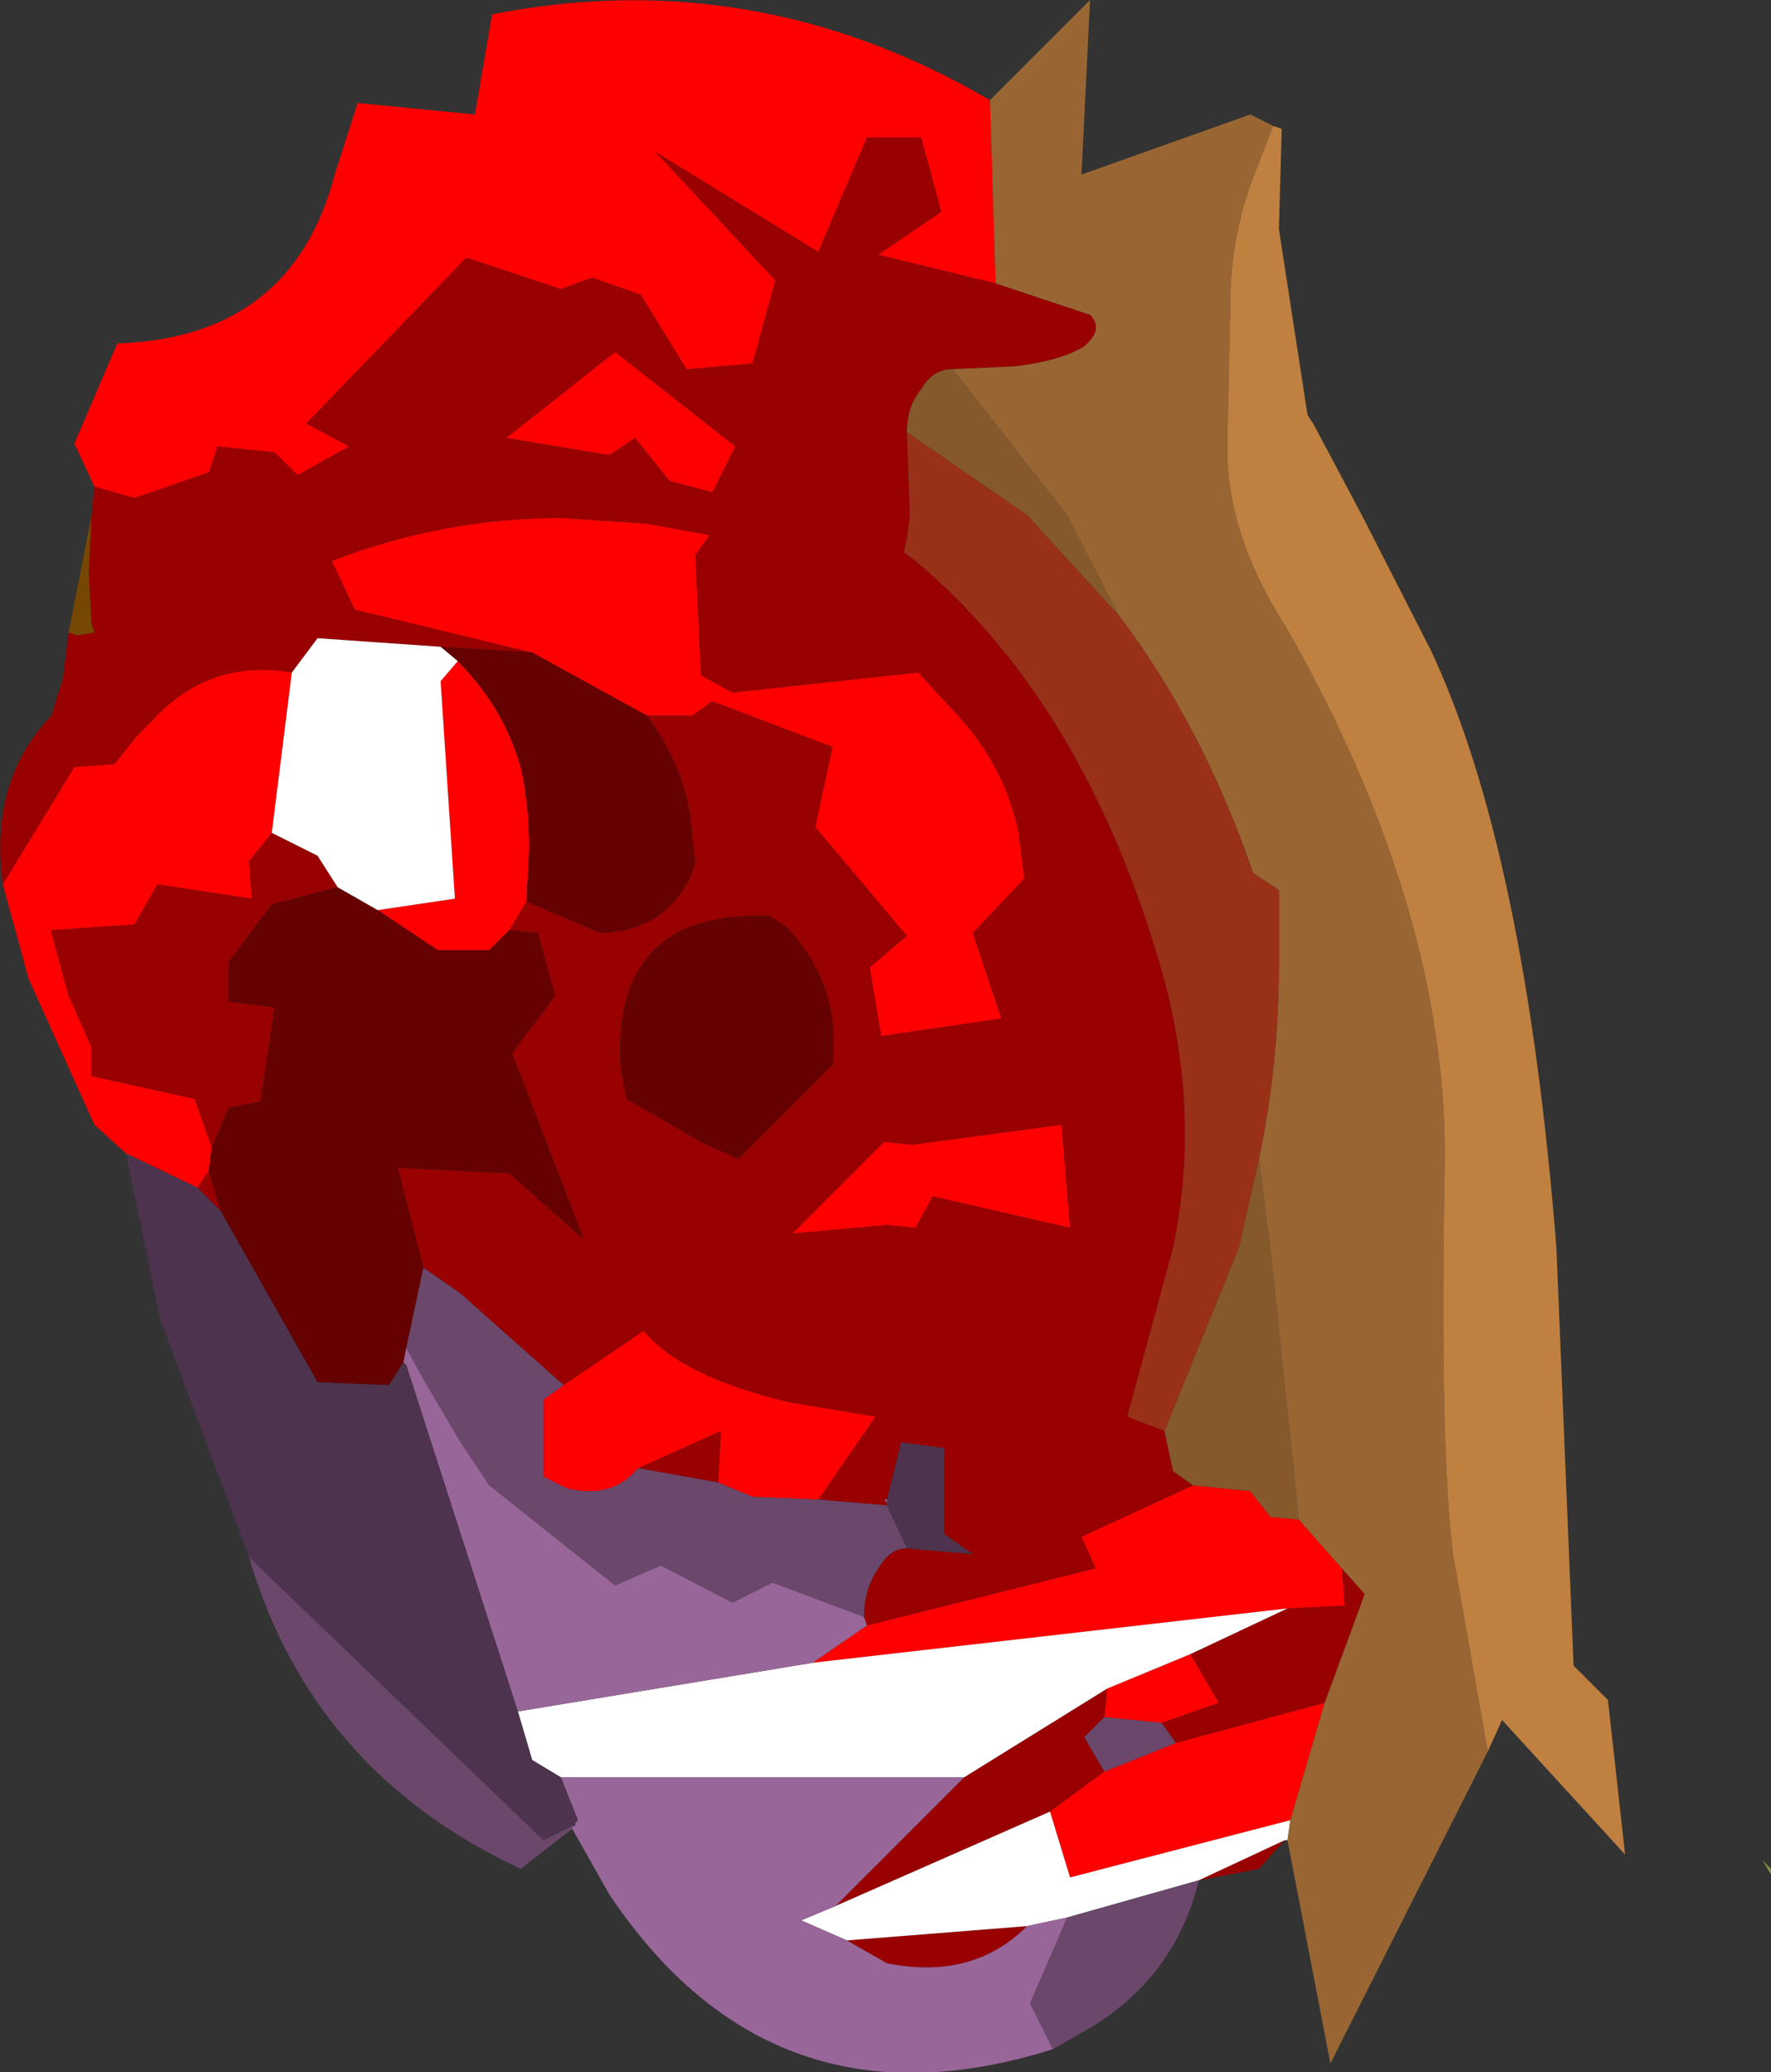 <?xml version="1.0" encoding="UTF-8" standalone="no"?>
<svg xmlns:ffdec="https://www.free-decompiler.com/flash" xmlns:xlink="http://www.w3.org/1999/xlink" ffdec:objectType="frame" height="36.2px" width="30.95px" xmlns="http://www.w3.org/2000/svg">
  <rect width="100%" height="100%" fill="#333333" stroke="none"/>
  <g transform="matrix(1.0, 0.0, 0.0, 1.0, 14.25, 17.85)">
    <use ffdec:characterId="2070" height="36.2" transform="matrix(1.0, 0.0, 0.0, 1.0, -14.25, -17.85)" width="30.95" xlink:href="#shape0"/>
  </g>
  <defs>
    <g id="shape0" transform="matrix(1.0, 0.0, 0.0, 1.0, 14.25, 17.85)">
      <path d="M16.55 14.65 L16.7 14.8 16.7 14.9 16.55 14.65" fill="#8d8c47" fill-rule="evenodd" stroke="none"/>
      <path d="M-12.6 -9.35 L-11.9 -9.15 -10.6 -9.6 -10.45 -10.05 -9.45 -9.95 -9.05 -9.55 -8.15 -10.05 -8.9 -10.45 -6.1 -13.35 -4.45 -12.8 -3.9 -13.0 -3.05 -12.7 -2.25 -11.4 -1.1 -11.5 -0.7 -12.95 -2.8 -15.2 0.05 -13.45 0.9 -15.45 1.85 -15.45 2.2 -14.15 1.1 -13.4 3.15 -12.9 4.8 -12.35 Q5.05 -12.1 4.7 -11.8 4.3 -11.55 3.5 -11.45 L2.4 -11.4 Q2.05 -11.4 1.85 -11.05 1.6 -10.75 1.6 -10.3 L1.65 -8.85 1.6 -8.45 1.55 -8.2 1.75 -8.05 Q4.55 -5.7 5.9 -1.4 6.8 1.35 6.25 3.95 L5.45 6.9 6.1 7.15 6.25 7.85 6.6 8.1 4.65 9.0 4.9 9.55 0.9 10.55 0.85 10.4 Q0.85 9.9 1.1 9.55 1.3 9.2 1.6 9.2 L2.75 9.3 2.25 8.95 2.25 7.45 1.5 7.35 1.25 8.35 1.2 8.35 1.25 8.4 1.25 8.45 0.05 8.35 1.05 6.9 -0.45 6.65 Q-2.35 6.2 -3.0 5.4 L-4.4 6.35 -6.2 4.75 -6.85 4.3 -7.3 2.55 -5.35 2.65 -4.05 3.8 -5.3 0.55 -4.55 -0.45 -4.85 -1.55 -5.35 -1.6 -5.05 -2.1 -3.75 -1.55 Q-2.5 -1.6 -2.1 -2.75 L-2.15 -3.2 Q-2.2 -4.35 -2.95 -5.35 L-2.15 -5.35 -1.8 -5.6 0.3 -4.8 0.0 -3.4 1.6 -1.5 0.95 -0.95 1.15 0.25 3.2 -0.05 3.25 -0.05 2.75 -1.55 3.65 -2.5 3.55 -3.3 Q3.3 -4.55 2.3 -5.55 L1.8 -6.1 -1.45 -5.75 -2.0 -6.05 -2.1 -8.15 -1.85 -8.5 -2.95 -8.7 -4.45 -8.8 Q-6.5 -8.8 -8.45 -8.05 L-8.05 -7.2 -4.95 -6.45 -6.55 -6.55 -8.7 -6.7 -9.15 -6.1 Q-10.6 -6.35 -11.6 -5.25 L-11.85 -5.0 -12.25 -4.5 -12.95 -4.45 -14.2 -2.4 Q-14.45 -4.2 -13.35 -5.35 L-13.15 -6.0 -13.05 -6.8 -12.9 -6.75 -12.6 -6.8 -12.65 -6.95 -12.7 -7.85 -12.65 -8.85 -12.6 -9.35 M8.2 14.3 L7.75 14.8 6.7 15.0 8.2 14.3 M-10.55 2.2 L-10.85 1.35 -12.65 0.95 -12.65 0.45 -13.05 -0.45 -13.35 -1.55 -13.35 -1.6 -11.9 -1.7 -11.5 -2.4 -9.85 -2.15 -9.9 -2.8 -9.5 -3.3 -8.7 -2.9 -8.35 -2.35 -9.5 -2.05 -10.25 -1.05 -10.25 -0.35 -9.45 -0.25 -9.7 1.4 -10.25 1.5 -10.55 2.2 M-10.6 2.6 L-10.4 3.3 -10.8 2.9 -10.6 2.6 M-2.55 -9.45 L-1.8 -9.25 -1.4 -10.05 -3.5 -11.7 -5.4 -10.2 -3.6 -9.9 -3.15 -10.2 -2.55 -9.45 M-0.8 -1.85 Q-3.6 -1.95 -3.4 0.85 L-3.3 1.35 -2.0 2.1 -1.35 2.4 0.3 0.75 Q0.45 -0.65 -0.5 -1.65 L-0.8 -1.85 M-1.7 8.05 L-3.1 7.8 -1.65 7.15 -1.7 8.05 M2.6 13.2 L5.1 11.65 5.05 12.15 4.7 12.5 5.05 13.1 4.1 13.8 0.35 15.45 2.6 13.2 M6.55 11.05 L8.25 10.25 9.25 10.2 9.2 9.55 9.6 10.0 8.9 11.9 6.3 12.6 6.05 12.25 7.05 11.9 6.55 11.05 M1.2 2.1 L-0.4 3.7 1.25 3.55 1.75 3.6 2.05 3.05 4.45 3.6 4.3 1.8 1.7 2.15 1.2 2.1 M0.55 16.05 L3.7 15.8 Q2.75 16.75 1.25 16.45 L0.55 16.05" fill="#990000" fill-rule="evenodd" stroke="none"/>
      <path d="M3.15 -12.9 L1.1 -13.4 2.2 -14.15 1.85 -15.45 0.9 -15.45 0.05 -13.45 -2.8 -15.2 -0.7 -12.95 -1.1 -11.5 -2.25 -11.4 -3.05 -12.7 -3.9 -13.0 -4.45 -12.8 -6.1 -13.35 -8.9 -10.45 -8.15 -10.05 -9.05 -9.55 -9.45 -9.95 -10.45 -10.05 -10.6 -9.6 -11.9 -9.15 -12.6 -9.35 -12.95 -10.1 -12.2 -11.85 Q-9.15 -11.95 -8.4 -14.8 L-8.0 -16.05 -5.95 -15.85 -5.65 -17.6 Q-1.05 -18.5 3.05 -16.1 L3.15 -12.9 M-14.2 -2.4 L-12.95 -4.45 -12.25 -4.5 -11.85 -5.0 -11.6 -5.25 Q-10.6 -6.35 -9.15 -6.1 L-9.5 -3.3 -9.9 -2.8 -9.85 -2.15 -11.5 -2.4 -11.9 -1.7 -13.35 -1.6 -13.35 -1.55 -13.05 -0.45 -12.65 0.45 -12.65 0.95 -10.85 1.35 -10.55 2.2 -10.6 2.6 -10.8 2.9 -12.05 2.3 -12.6 1.8 -13.75 -0.75 -14.2 -2.4 M-4.95 -6.45 L-8.05 -7.2 -8.45 -8.05 Q-6.5 -8.8 -4.45 -8.8 L-2.95 -8.7 -1.85 -8.5 -2.1 -8.15 -2.0 -6.05 -1.45 -5.75 1.8 -6.1 2.3 -5.55 Q3.3 -4.55 3.55 -3.3 L3.65 -2.5 2.75 -1.55 3.25 -0.05 3.2 -0.05 1.15 0.25 0.95 -0.95 1.6 -1.5 0.0 -3.4 0.3 -4.8 -1.8 -5.6 -2.15 -5.35 -2.95 -5.35 -4.95 -6.45 M-5.05 -2.1 L-5.35 -1.6 -5.7 -1.25 -6.6 -1.25 -7.65 -1.95 -6.3 -2.15 -6.55 -5.95 -6.25 -6.3 Q-5.45 -5.5 -5.15 -4.45 -5.0 -3.8 -5.0 -3.0 L-5.05 -2.1 M-4.4 6.35 L-3.0 5.4 Q-2.35 6.2 -0.45 6.65 L1.05 6.9 0.05 8.35 -1.1 8.3 -1.7 8.05 -1.65 7.15 -3.1 7.8 Q-3.55 8.35 -4.35 8.15 L-4.75 7.95 -4.75 6.6 -4.4 6.35 M0.9 10.55 L4.9 9.55 4.65 9.0 6.6 8.1 7.6 8.2 7.95 8.65 8.45 8.7 9.2 9.55 9.25 10.2 8.25 10.25 -0.05 11.2 0.9 10.55 M-2.55 -9.45 L-3.15 -10.2 -3.6 -9.9 -5.4 -10.2 -3.5 -11.7 -1.4 -10.05 -1.8 -9.25 -2.55 -9.45 M5.1 11.65 L6.55 11.05 7.05 11.9 6.05 12.25 5.05 12.15 5.1 11.65 M8.9 11.9 L8.3 13.95 4.45 14.95 4.1 13.8 5.05 13.1 6.3 12.6 8.9 11.9 M1.2 2.1 L1.7 2.15 4.3 1.8 4.45 3.6 2.05 3.05 1.75 3.6 1.25 3.55 -0.4 3.7 1.2 2.1" fill="#ff0000" fill-rule="evenodd" stroke="none"/>
      <path d="M-12.65 -8.85 L-12.7 -7.85 -12.65 -6.95 -12.6 -6.8 -12.9 -6.75 -13.05 -6.8 -12.65 -8.85" fill="#764701" fill-rule="evenodd" stroke="none"/>
      <path d="M-6.55 -6.55 L-4.95 -6.45 -2.95 -5.35 Q-2.2 -4.35 -2.15 -3.2 L-2.1 -2.75 Q-2.5 -1.6 -3.75 -1.55 L-5.05 -2.1 -5.0 -3.0 Q-5.0 -3.8 -5.15 -4.45 -5.45 -5.5 -6.25 -6.3 L-6.55 -6.55 M-5.35 -1.6 L-4.85 -1.55 -4.55 -0.45 -5.3 0.55 -4.05 3.8 -5.35 2.65 -7.3 2.55 -6.85 4.3 -7.15 5.7 -7.2 5.95 -7.45 6.35 -8.7 6.3 -10.4 3.3 -10.6 2.6 -10.55 2.2 -10.25 1.5 -9.7 1.4 -9.45 -0.25 -10.25 -0.35 -10.25 -1.05 -9.5 -2.05 -8.35 -2.35 -7.65 -1.95 -6.6 -1.25 -5.7 -1.25 -5.35 -1.6 M-0.8 -1.85 L-0.5 -1.65 Q0.45 -0.65 0.3 0.75 L-1.35 2.4 -2.0 2.1 -3.3 1.35 -3.4 0.85 Q-3.6 -1.95 -0.8 -1.85" fill="#650101" fill-rule="evenodd" stroke="none"/>
      <path d="M-9.15 -6.1 L-8.7 -6.7 -6.55 -6.55 -6.25 -6.3 -6.55 -5.95 -6.3 -2.15 -7.65 -1.95 -8.35 -2.35 -8.7 -2.9 -9.5 -3.3 -9.15 -6.1 M8.25 14.3 L8.2 14.3 6.7 15.0 4.4 15.65 3.7 15.8 0.55 16.05 -0.25 15.7 0.35 15.45 4.1 13.8 4.45 14.95 8.3 13.95 8.25 14.3 M-5.2 12.05 L-0.05 11.2 8.25 10.25 6.55 11.05 5.1 11.65 2.6 13.2 -4.45 13.2 -4.95 12.9 -5.2 12.05" fill="#ffffff" fill-rule="evenodd" stroke="none"/>
      <path d="M-6.85 4.3 L-6.2 4.75 -4.4 6.35 -4.75 6.6 -4.75 7.95 -4.35 8.15 Q-3.55 8.35 -3.1 7.8 L-1.7 8.05 -1.1 8.3 0.05 8.35 1.25 8.45 1.6 9.2 Q1.3 9.2 1.1 9.55 0.85 9.9 0.85 10.4 L-0.75 9.8 -1.45 10.15 -2.7 9.5 -3.5 9.85 -5.7 8.1 -6.2 7.35 -6.85 6.25 -7.15 5.7 -6.85 4.3 M6.7 15.0 Q6.3 16.65 4.85 17.55 L4.15 17.95 3.75 17.15 4.4 15.65 6.7 15.0 M-4.25 14.1 L-5.15 14.8 Q-8.8 13.1 -9.9 9.35 L-4.75 14.3 -4.25 14.05 -4.25 14.1 M5.05 12.15 L6.05 12.25 6.3 12.6 5.05 13.1 4.7 12.5 5.05 12.15" fill="#6b476b" fill-rule="evenodd" stroke="none"/>
      <path d="M1.25 8.4 L1.2 8.35 1.25 8.35 1.25 8.4 M0.85 10.4 L0.9 10.55 -0.05 11.2 -5.2 12.05 -7.15 6.0 -7.2 5.95 -7.15 5.7 -6.85 6.25 -6.2 7.35 -5.7 8.1 -3.5 9.85 -2.7 9.5 -1.45 10.15 -0.75 9.8 0.85 10.4 M4.15 17.95 Q-0.75 19.5 -3.6 15.25 L-4.25 14.1 -4.25 14.05 -4.2 14.05 -4.2 14.0 -4.15 13.95 -4.45 13.2 2.6 13.2 0.35 15.45 -0.25 15.7 0.55 16.05 1.25 16.45 Q2.75 16.75 3.7 15.8 L4.4 15.65 3.75 17.15 4.15 17.95" fill="#996699" fill-rule="evenodd" stroke="none"/>
      <path d="M1.25 8.45 L1.25 8.4 1.25 8.35 1.5 7.35 2.25 7.45 2.25 8.95 2.75 9.3 1.6 9.2 1.25 8.45 M-9.9 9.35 L-11.45 5.2 -12.05 2.3 -10.8 2.9 -10.4 3.3 -8.7 6.3 -7.45 6.35 -7.2 5.95 -7.15 6.0 -5.2 12.05 -4.95 12.9 -4.45 13.2 -4.15 13.95 -4.2 14.0 -4.2 14.05 -4.25 14.05 -4.75 14.3 -9.9 9.35" fill="#4d334d" fill-rule="evenodd" stroke="none"/>
      <path d="M6.6 8.1 L6.25 7.85 6.1 7.15 7.4 3.95 7.75 2.4 7.95 3.95 8.45 8.7 7.95 8.65 7.6 8.2 6.6 8.1 M1.6 -10.3 Q1.6 -10.75 1.85 -11.05 2.05 -11.4 2.4 -11.4 L4.4 -8.85 5.3 -7.1 3.7 -8.85 1.6 -10.3" fill="#86592d" fill-rule="evenodd" stroke="none"/>
      <path d="M3.15 -12.9 L3.05 -16.1 4.8 -17.85 4.65 -14.8 7.6 -15.85 8.0 -15.65 7.65 -14.75 Q7.25 -13.7 7.25 -12.5 L7.2 -10.15 Q7.15 -8.55 8.25 -6.85 11.0 -2.0 11.0 2.35 10.9 7.45 11.15 9.35 L11.75 12.75 9.0 18.2 8.25 14.3 8.3 13.95 8.9 11.9 9.6 10.0 9.2 9.55 8.45 8.7 7.95 3.95 7.75 2.4 Q8.1 0.75 8.1 -1.0 L8.1 -2.3 7.65 -2.6 Q6.75 -5.2 5.3 -7.1 L4.4 -8.85 2.4 -11.4 3.5 -11.45 Q4.3 -11.55 4.7 -11.8 5.05 -12.1 4.8 -12.35 L3.15 -12.9" fill="#996633" fill-rule="evenodd" stroke="none"/>
      <path d="M8.0 -15.65 L8.15 -15.6 8.1 -13.85 8.6 -10.6 8.7 -10.45 9.55 -8.85 10.75 -6.5 Q12.4 -3.0 12.95 3.95 L13.25 11.25 13.85 11.85 14.15 14.55 12.0 12.2 11.75 12.75 11.15 9.35 Q10.9 7.45 11.0 2.35 11.0 -2.0 8.25 -6.85 7.15 -8.55 7.2 -10.15 L7.25 -12.5 Q7.25 -13.7 7.65 -14.75 L8.0 -15.65" fill="#bf8040" fill-rule="evenodd" stroke="none"/>
      <path d="M6.1 7.15 L5.45 6.9 6.25 3.95 Q6.8 1.35 5.9 -1.4 4.55 -5.7 1.75 -8.05 L1.55 -8.2 1.6 -8.45 1.65 -8.85 1.6 -10.3 3.7 -8.85 5.3 -7.1 Q6.75 -5.2 7.65 -2.6 L8.1 -2.3 8.1 -1.0 Q8.1 0.75 7.75 2.4 L7.4 3.95 6.1 7.15" fill="#993018" fill-rule="evenodd" stroke="none"/>
    </g>
  </defs>
</svg>
